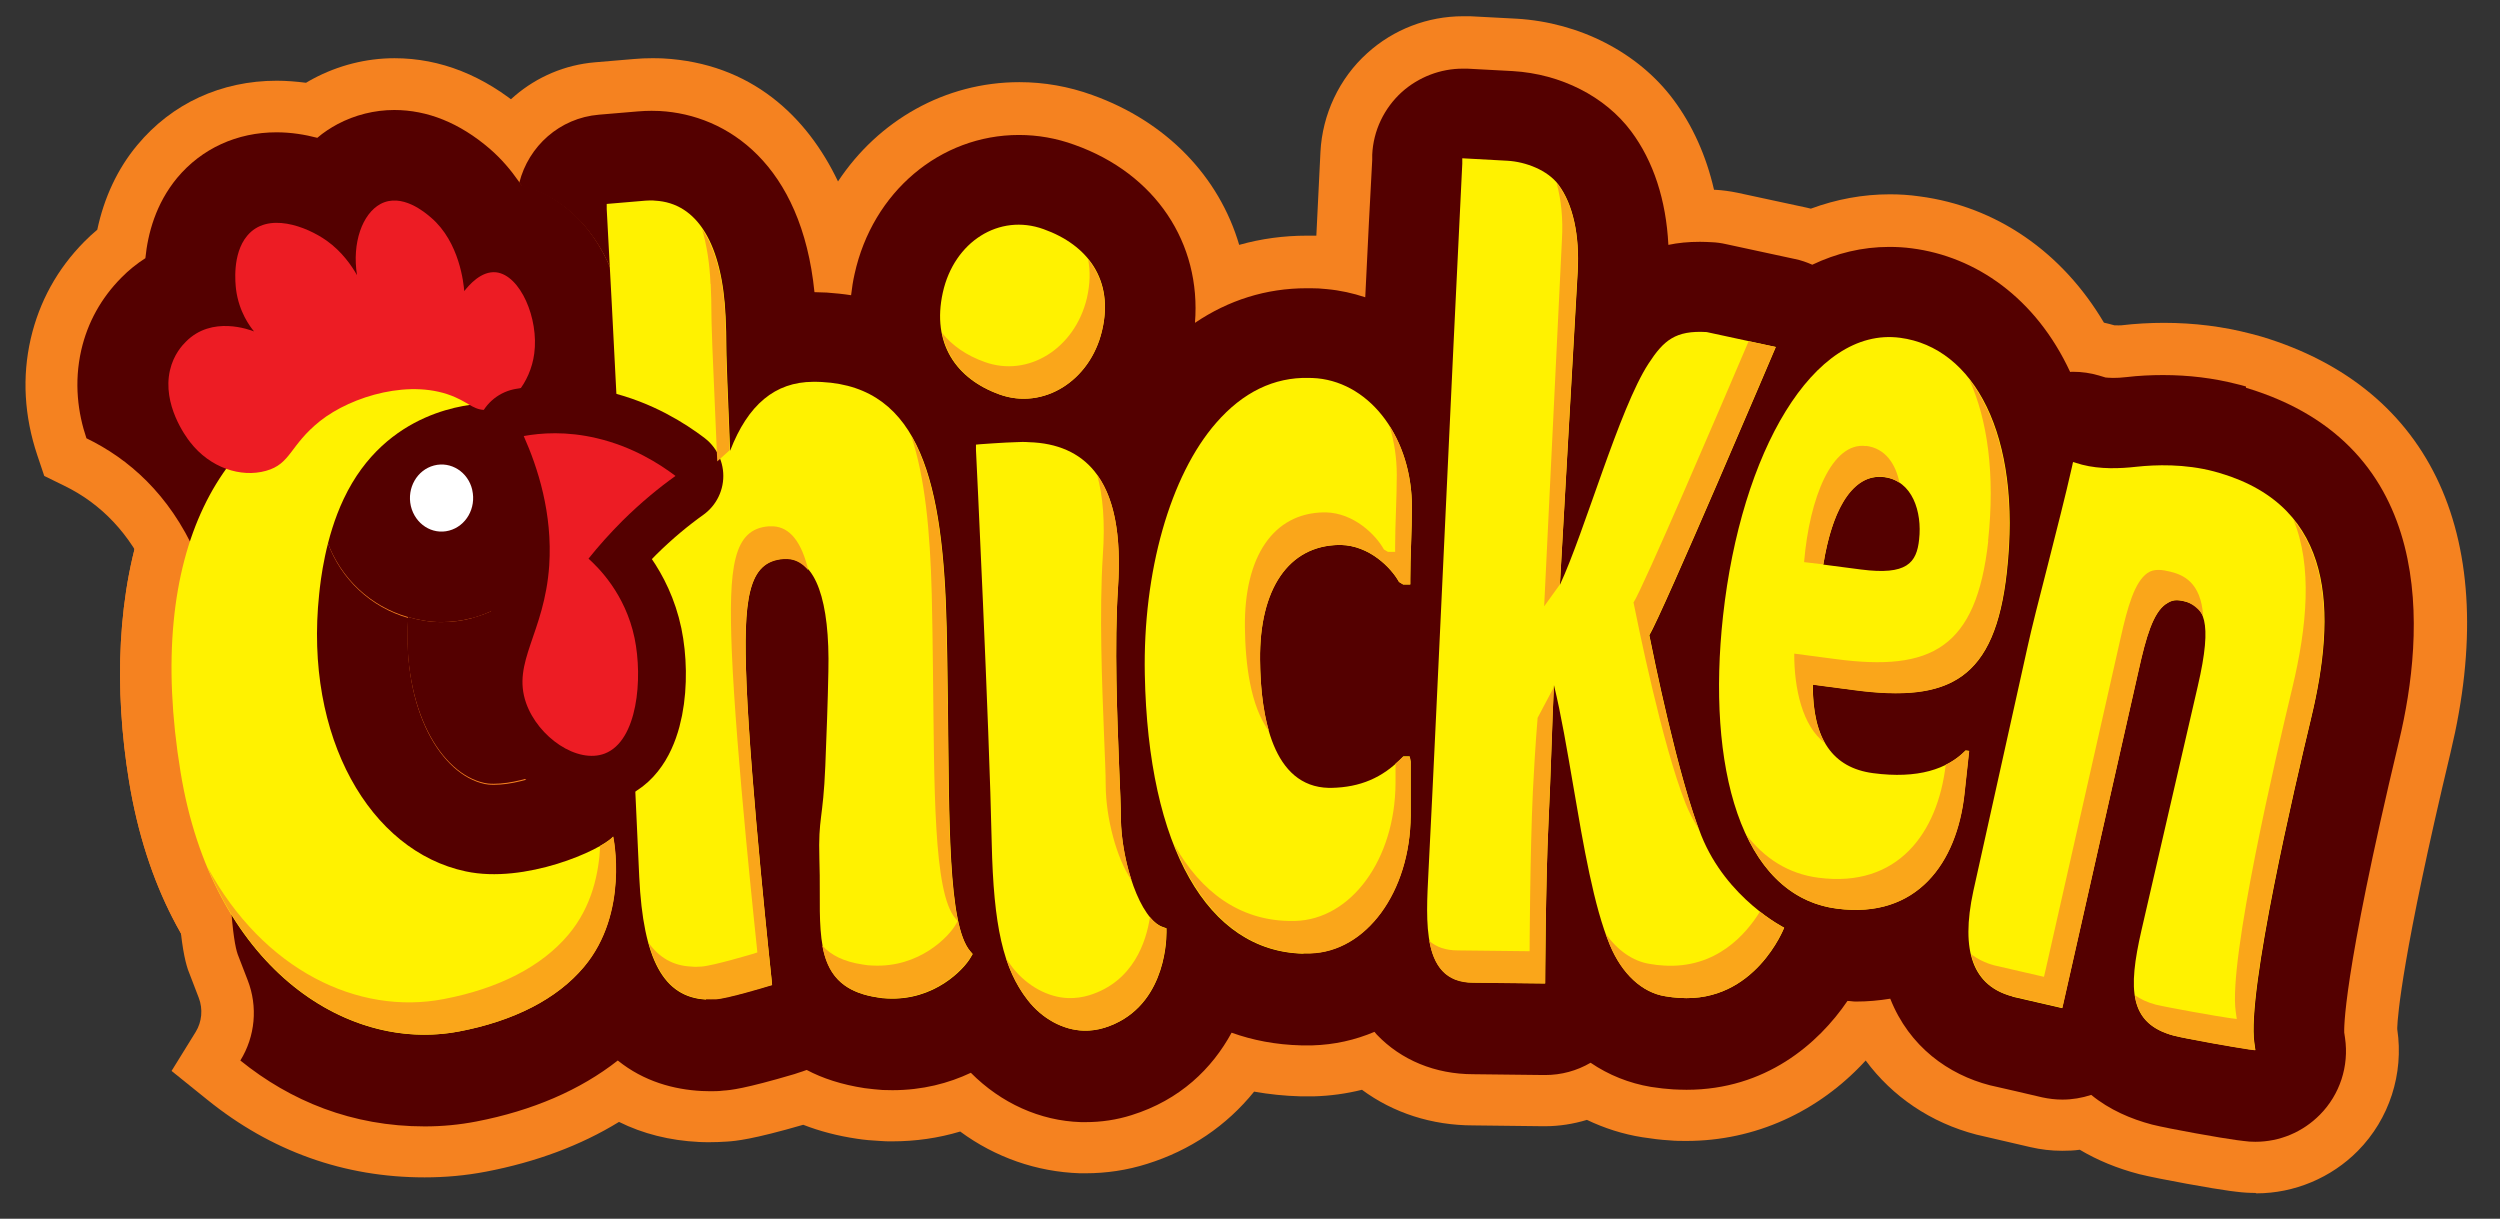 <svg width="80" height="39" viewBox="0 0 80 39" fill="none" xmlns="http://www.w3.org/2000/svg">
<rect x="0" y="0" width="80" height="39" fill="#333333" stroke="none"/>
<g clip-path="url(#clip0_769_77878)">
<path d="M15.8 26.751C15.564 26.751 15.348 26.732 15.158 26.692C12.747 26.175 11.162 23.208 11.392 19.639L11.523 17.569L13.52 18.139C13.749 18.204 13.946 18.237 14.129 18.237C14.313 18.237 14.503 18.211 14.68 18.165C15.118 18.047 15.511 17.791 15.819 17.425L18.57 14.097L18.773 18.407C18.865 20.333 18.95 22.16 19.029 23.811L19.12 25.834L18.02 26.273C17.581 26.45 16.703 26.745 15.8 26.745" fill="#F58220"/>
<path d="M7.986 19.71C7.219 19.71 6.453 19.573 5.713 19.311L5.045 19.069L4.757 18.42C4.161 17.091 3.25 16.121 2.045 15.538L1.416 15.23L1.194 14.569C0.775 13.318 0.703 12.06 0.984 10.836C1.259 9.65 1.836 8.602 2.7 7.731C2.831 7.6 2.969 7.469 3.113 7.351C3.329 6.329 3.761 5.399 4.39 4.646C5.497 3.31 7.082 2.583 8.857 2.583C9.165 2.583 9.479 2.609 9.793 2.649C9.872 2.603 9.944 2.557 10.023 2.518C10.822 2.092 11.719 1.863 12.623 1.863C14.09 1.863 15.479 2.413 16.756 3.5C17.11 3.801 17.424 4.135 17.719 4.515C18.662 4.882 19.5 5.511 20.162 6.362C21.347 7.882 21.891 9.965 21.622 11.936C21.373 13.796 20.404 15.473 18.956 16.54L16.821 18.125L16.304 15.407C16.068 14.379 15.171 13.652 14.129 13.652C13.94 13.652 13.756 13.678 13.573 13.724C12.394 14.032 11.667 15.27 11.948 16.482C11.968 16.567 12.007 16.652 12.034 16.737L12.492 17.975L11.398 18.721C10.887 19.055 10.331 19.311 9.735 19.475C9.171 19.632 8.582 19.71 7.986 19.71Z" fill="#F58220"/>
<path d="M14.129 21.577C13.632 21.577 13.134 21.505 12.603 21.348C10.9 20.857 9.525 19.566 8.909 17.89C8.837 17.7 8.759 17.484 8.7 17.222C8.012 14.261 9.826 11.235 12.741 10.475C13.199 10.357 13.664 10.299 14.136 10.299C16.743 10.299 18.976 12.087 19.566 14.648C19.579 14.713 19.592 14.785 19.605 14.857C19.926 16.54 19.48 18.243 18.4 19.553C17.647 20.464 16.651 21.099 15.531 21.394C15.072 21.512 14.607 21.571 14.136 21.571" fill="#F58220"/>
<path d="M72.173 38.174C71.97 38.174 71.767 38.161 71.564 38.135L71.354 38.109C70.889 38.05 69.108 37.735 68.453 37.572C67.745 37.388 67.116 37.126 66.553 36.792C66.37 36.818 66.18 36.825 65.99 36.825C65.643 36.825 65.302 36.785 64.968 36.707C64.968 36.707 63.272 36.314 63.245 36.307C61.785 35.928 60.554 35.089 59.702 33.936C58.196 35.58 56.159 36.51 53.965 36.51C53.788 36.51 53.604 36.51 53.421 36.491C53.159 36.478 52.858 36.438 52.556 36.392C51.934 36.294 51.345 36.104 50.781 35.836C50.349 35.967 49.897 36.039 49.439 36.039H49.367C49.196 36.039 47.369 36.013 47.146 36.013C45.817 36.013 44.585 35.613 43.583 34.873C43.079 34.998 42.562 35.069 42.044 35.083H41.815H41.618C41.108 35.069 40.61 35.017 40.132 34.932C39.247 36.026 38.088 36.812 36.706 37.244C36.064 37.447 35.403 37.545 34.735 37.545H34.558C33.169 37.499 31.846 37.034 30.726 36.209C30.026 36.419 29.299 36.523 28.552 36.523C28.421 36.523 28.29 36.523 28.152 36.51C27.91 36.497 27.661 36.478 27.412 36.438C26.797 36.347 26.227 36.196 25.703 35.993C24.072 36.465 23.554 36.51 23.273 36.53C23.076 36.543 22.893 36.55 22.716 36.55C22.598 36.55 22.474 36.55 22.362 36.543C21.432 36.497 20.574 36.281 19.808 35.901C18.583 36.654 17.155 37.185 15.551 37.493C14.902 37.617 14.247 37.676 13.586 37.676C11.012 37.676 8.673 36.838 6.637 35.194L5.49 34.27L6.263 33.02C6.46 32.699 6.499 32.292 6.361 31.932L6.014 31.028C5.818 30.439 5.562 29.031 5.634 23.653C5.667 21.544 5.366 19.782 4.757 18.414L3.152 14.838L6.846 16.161C7.226 16.298 7.619 16.37 7.999 16.37C8.287 16.37 8.575 16.331 8.85 16.259C9.119 16.187 9.355 16.075 9.571 15.931L11.339 14.765L12.066 16.75C12.315 17.438 12.852 17.942 13.54 18.139L14.83 18.512L14.745 19.855C14.621 21.793 15.256 22.959 15.682 23.319C15.616 21.846 15.426 17.929 15.426 17.929L15.839 17.431C16.284 16.888 16.468 16.187 16.343 15.506L16.147 14.477L16.992 13.855C17.712 13.318 18.203 12.46 18.334 11.491C18.478 10.423 18.171 9.218 17.548 8.419C17.201 7.973 16.769 7.679 16.297 7.554L15.669 7.397L15.341 6.899C15.308 6.853 15.276 6.814 15.249 6.775L14.817 6.153L15.007 5.419C15.492 3.533 17.11 2.157 19.035 1.994L20.279 1.889C20.489 1.869 20.672 1.863 20.856 1.863C20.974 1.863 21.092 1.863 21.21 1.869C24.039 2.02 25.827 3.729 26.816 5.806C28.106 3.854 30.242 2.629 32.619 2.629C33.412 2.629 34.198 2.766 34.957 3.042C37.335 3.893 39.012 5.655 39.654 7.836C40.354 7.639 41.075 7.541 41.822 7.541C41.822 7.541 42.077 7.541 42.123 7.541C42.169 6.605 42.254 4.869 42.254 4.869C42.313 3.664 42.856 2.504 43.754 1.699C44.592 0.939 45.686 0.52 46.819 0.52C46.898 0.52 46.969 0.52 47.048 0.52C47.061 0.52 48.083 0.572 48.528 0.598C50.552 0.716 52.432 1.686 53.552 3.192C54.161 4.011 54.6 4.987 54.849 6.074C54.868 6.074 54.882 6.074 54.901 6.074C55.13 6.087 55.366 6.12 55.589 6.166L57.809 6.644C57.855 6.657 57.901 6.664 57.947 6.677C58.766 6.375 59.61 6.218 60.475 6.218C60.789 6.218 61.11 6.238 61.425 6.284C63.881 6.605 65.99 8.065 67.326 10.325C67.437 10.351 67.549 10.377 67.66 10.41H67.693C67.758 10.416 67.817 10.41 67.883 10.41C68.328 10.357 68.793 10.331 69.245 10.331C70.214 10.331 71.144 10.449 72.022 10.678C72.133 10.705 72.245 10.737 72.363 10.77C77.851 12.421 80.052 17.261 78.421 24.066C76.875 30.531 76.725 32.515 76.712 32.882V32.934C76.928 34.362 76.456 35.81 75.454 36.825C74.603 37.689 73.417 38.187 72.206 38.187" fill="#F58220"/>
<path d="M53.971 33.615C53.86 33.615 53.742 33.615 53.624 33.602C53.441 33.589 53.238 33.57 53.028 33.537C52.314 33.419 51.659 33.085 51.115 32.574V33.163L49.426 33.144C49.426 33.144 47.395 33.118 47.153 33.118C46.033 33.118 45.339 32.633 44.952 32.227C43.871 31.094 43.963 29.358 44.035 27.963V27.799C44.193 24.773 44.369 21.092 44.54 17.405V17.261C44.716 13.56 44.972 8.19 45.123 5.157L45.214 3.317C45.214 3.317 47.906 3.461 48.338 3.48C49.249 3.533 50.487 3.939 51.214 4.915C51.928 5.864 52.249 7.207 52.157 8.799L52.098 9.801C52.622 9.31 53.336 8.949 54.397 8.949C54.495 8.949 54.6 8.949 54.711 8.956H54.842L59.158 9.892L58.366 11.753C57.207 14.484 55.34 18.839 54.534 20.549C54.882 22.226 55.484 24.826 56.002 26.116C56.552 27.498 57.849 28.186 57.862 28.192L59.178 28.887L58.654 30.282C58.176 31.52 56.657 33.609 53.978 33.609" fill="#F58220"/>
<path d="M41.671 32.188C40.151 32.155 35.154 31.297 34.971 21.616C34.898 17.883 35.907 14.444 37.662 12.427C38.809 11.111 40.243 10.416 41.802 10.416H41.92C42.051 10.416 42.188 10.43 42.326 10.443C44.919 10.691 46.871 13.187 46.858 16.246C46.858 16.593 46.845 16.986 46.832 17.379V17.503C46.819 17.863 46.806 18.217 46.806 18.538L46.793 20.378H44.441L43.518 19.828L43.302 19.422C43.236 19.311 43.007 19.114 42.876 19.114H42.843C42.057 19.128 41.985 20.509 41.992 21.105C42.005 22.861 42.398 23.477 42.503 23.542C42.503 23.542 42.522 23.542 42.562 23.542H42.614C43.059 23.535 43.361 23.411 43.675 23.084L44.225 22.52L46.478 22.573L46.825 24.203V26.103C46.799 29.496 44.716 32.102 41.979 32.181H41.815H41.677L41.671 32.188Z" fill="#F58220"/>
<path d="M34.623 34.65C33.477 34.617 32.331 34.008 31.571 33.032C30.392 31.52 30.124 29.607 30.065 27.013C29.993 23.581 29.639 16.01 29.567 14.523L29.488 12.945C28.565 11.929 28.198 10.534 28.539 9.002C28.991 6.952 30.661 5.517 32.599 5.517C33.058 5.517 33.517 5.596 33.955 5.76C36.287 6.591 37.44 8.635 36.889 10.967C36.667 11.897 36.195 12.702 35.553 13.305C35.874 13.541 36.123 13.796 36.32 14.032C37.217 15.145 37.584 16.743 37.44 18.918C37.328 20.66 37.42 22.907 37.486 24.544C37.512 25.219 37.538 25.789 37.538 26.175C37.544 26.968 37.82 27.826 38.01 28.173L38.998 28.5V29.836C38.985 31.533 38.154 33.76 35.842 34.487C35.481 34.598 35.108 34.657 34.741 34.657H34.63L34.623 34.65Z" fill="#F58220"/>
<path d="M22.506 33.655C20.201 33.537 18.95 31.683 18.78 28.146L18.629 24.872C18.4 19.946 18.092 13.207 17.738 6.781L17.634 5L20.496 4.758C20.614 4.744 20.718 4.744 20.83 4.744C20.895 4.744 20.961 4.744 21.026 4.744C21.871 4.79 24.655 5.301 24.871 10.05C24.884 10.351 24.89 10.528 24.89 10.678C25.277 10.58 25.65 10.541 25.991 10.541C26.122 10.541 26.246 10.541 26.371 10.554C31.728 10.836 31.872 17.045 31.945 20.031C31.964 20.719 31.971 21.525 31.984 22.396L31.997 23.529C32.017 25.71 32.049 28.677 32.357 29.417L33.15 30.341L32.495 31.48C32.062 32.227 30.687 33.629 28.545 33.629C28.46 33.629 28.375 33.629 28.29 33.629C28.139 33.622 27.982 33.609 27.825 33.583C27.045 33.465 26.456 33.222 25.997 32.889L25.054 33.17C23.567 33.609 23.181 33.642 23.037 33.655C22.919 33.661 22.814 33.668 22.703 33.668C22.631 33.668 22.565 33.668 22.493 33.668" fill="#F58220"/>
<path d="M13.579 34.788C9.676 34.788 5.235 31.755 4.128 24.989C3.178 19.186 4.403 12.395 10.704 10.711C11.287 10.554 11.896 10.475 12.512 10.475C13.749 10.475 15.014 10.79 16.265 11.419L15.583 14.582C14.948 14.608 13.37 14.864 12.505 16.684C12.191 17.353 11.975 18.198 11.87 19.2C11.496 22.73 12.95 25.769 15.249 26.26C15.413 26.293 15.597 26.313 15.793 26.313C16.907 26.313 18.105 25.795 18.433 25.592L20.548 23.182L21.249 26.424C21.321 26.758 21.891 29.732 19.959 32.024C18.858 33.334 17.142 34.244 15.001 34.657C14.536 34.749 14.057 34.788 13.579 34.788Z" fill="#F58220"/>
<path d="M7.986 16.809C6.754 16.809 5.549 16.193 4.75 15.172C4.423 14.752 3.394 13.239 3.801 11.477C3.951 10.823 4.272 10.246 4.757 9.755C5.078 9.434 5.444 9.185 5.857 9.015C5.837 8.34 5.936 7.305 6.617 6.48C7.167 5.825 7.96 5.458 8.857 5.458C9.473 5.458 10.042 5.629 10.488 5.819C10.737 5.498 11.038 5.236 11.385 5.052C11.765 4.849 12.184 4.744 12.616 4.744C13.376 4.744 14.136 5.065 14.876 5.694C15.348 6.094 15.682 6.572 15.924 7.043C15.97 7.043 16.016 7.043 16.061 7.056C16.756 7.135 17.385 7.508 17.876 8.137C18.57 9.028 18.911 10.364 18.753 11.537C18.524 13.246 17.247 14.641 15.786 14.779C15.695 14.785 15.61 14.792 15.531 14.792C14.843 14.792 14.378 14.523 14.103 14.359C14.044 14.327 13.979 14.281 13.887 14.242C13.717 14.163 13.488 14.124 13.232 14.124C12.485 14.124 11.673 14.458 11.267 14.779C11.005 14.988 10.874 15.165 10.71 15.381C10.403 15.787 9.944 16.396 8.949 16.678C8.641 16.763 8.313 16.809 7.979 16.809" fill="#F58220"/>
<path d="M14.129 18.682C12.878 18.682 11.811 17.818 11.523 16.573C11.189 15.126 12.06 13.652 13.468 13.285C13.684 13.226 13.907 13.2 14.136 13.2C15.387 13.2 16.454 14.065 16.743 15.309C17.077 16.757 16.206 18.23 14.797 18.597C14.581 18.656 14.359 18.682 14.129 18.682Z" fill="#F58220"/>
<path d="M59.381 30.793C59.113 30.793 58.838 30.773 58.562 30.74C54.724 30.236 52.773 25.939 53.473 19.534C54.155 13.305 56.958 9.12 60.449 9.12C60.639 9.12 60.829 9.133 61.019 9.159C63.907 9.539 66.527 12.571 65.879 18.486C65.787 19.317 65.577 21.224 64.293 22.527L64.844 22.599L64.516 25.599C64.169 28.756 62.152 30.793 59.381 30.793Z" fill="#F58220"/>
<path d="M71.74 35.233C71.275 35.174 69.632 34.88 69.166 34.762C68.341 34.545 67.765 34.179 67.372 33.733L67.254 34.264L64.025 33.524C62.944 33.242 60.639 32.188 61.51 28.166L63.252 20.333C63.377 19.763 63.619 18.813 63.874 17.805L63.901 17.693C64.169 16.652 64.47 15.466 64.667 14.602L65.106 12.689L67.103 13.279C67.201 13.305 67.391 13.325 67.614 13.325C67.784 13.325 67.968 13.311 68.184 13.285C68.531 13.246 68.878 13.226 69.225 13.226C69.946 13.226 70.64 13.311 71.275 13.475C71.361 13.495 71.446 13.521 71.531 13.547C74.262 14.366 77.177 16.737 75.585 23.385C73.646 31.493 73.777 32.987 73.797 33.131L74.157 35.561L71.747 35.24L71.74 35.233Z" fill="#F58220"/>
<path d="M53.971 33.615C53.86 33.615 53.742 33.615 53.624 33.602C53.441 33.589 53.238 33.57 53.028 33.537C52.314 33.419 51.659 33.085 51.115 32.574V33.163L49.426 33.144C49.426 33.144 47.395 33.118 47.153 33.118C46.033 33.118 45.339 32.633 44.952 32.227C43.871 31.094 43.963 29.358 44.035 27.963V27.799C44.193 24.773 44.369 21.092 44.54 17.405V17.261C44.716 13.56 44.972 8.19 45.123 5.157L45.214 3.317C45.214 3.317 47.906 3.461 48.338 3.48C49.249 3.533 50.487 3.939 51.214 4.915C51.928 5.864 52.249 7.207 52.157 8.799L52.098 9.801C52.622 9.31 53.336 8.949 54.397 8.949C54.495 8.949 54.6 8.949 54.711 8.956H54.842L59.158 9.892L58.366 11.753C57.207 14.484 55.34 18.839 54.534 20.549C54.882 22.226 55.484 24.826 56.002 26.116C56.552 27.498 57.849 28.186 57.862 28.192L59.178 28.887L58.654 30.282C58.176 31.52 56.657 33.609 53.978 33.609" fill="#F58220"/>
<path d="M41.671 32.188C40.151 32.155 35.154 31.297 34.971 21.616C34.898 17.883 35.907 14.444 37.662 12.427C38.809 11.111 40.243 10.416 41.802 10.416H41.92C42.051 10.416 42.188 10.43 42.326 10.443C44.919 10.691 46.871 13.187 46.858 16.246C46.858 16.593 46.845 16.986 46.832 17.379V17.503C46.819 17.863 46.806 18.217 46.806 18.538L46.793 20.378H44.441L43.518 19.828L43.302 19.422C43.236 19.311 43.007 19.114 42.876 19.114H42.843C42.057 19.128 41.985 20.509 41.992 21.105C42.005 22.861 42.398 23.477 42.503 23.542C42.503 23.542 42.522 23.542 42.562 23.542H42.614C43.059 23.535 43.361 23.411 43.675 23.084L44.225 22.52L46.478 22.573L46.825 24.203V26.103C46.799 29.496 44.716 32.102 41.979 32.181H41.815H41.677L41.671 32.188Z" fill="#F58220"/>
<path d="M34.623 34.65C33.477 34.617 32.331 34.008 31.571 33.032C30.392 31.52 30.124 29.607 30.065 27.013C29.993 23.581 29.639 16.01 29.567 14.523L29.488 12.945C28.565 11.929 28.198 10.534 28.539 9.002C28.991 6.952 30.661 5.517 32.599 5.517C33.058 5.517 33.517 5.596 33.955 5.76C36.287 6.591 37.44 8.635 36.889 10.967C36.667 11.897 36.195 12.702 35.553 13.305C35.874 13.541 36.123 13.796 36.32 14.032C37.217 15.145 37.584 16.743 37.44 18.918C37.328 20.66 37.42 22.907 37.486 24.544C37.512 25.219 37.538 25.789 37.538 26.175C37.544 26.968 37.82 27.826 38.01 28.173L38.998 28.5V29.836C38.985 31.533 38.154 33.76 35.842 34.487C35.481 34.598 35.108 34.657 34.741 34.657H34.63L34.623 34.65Z" fill="#F58220"/>
<path d="M22.506 33.655C20.201 33.537 18.95 31.683 18.78 28.146L18.629 24.872C18.4 19.946 18.092 13.207 17.738 6.781L17.634 5L20.496 4.758C20.614 4.744 20.718 4.744 20.83 4.744C20.895 4.744 20.961 4.744 21.026 4.744C21.871 4.79 24.655 5.301 24.871 10.05C24.884 10.351 24.89 10.528 24.89 10.678C25.277 10.58 25.65 10.541 25.991 10.541C26.122 10.541 26.246 10.541 26.371 10.554C31.728 10.836 31.872 17.045 31.945 20.031C31.964 20.719 31.971 21.525 31.984 22.396L31.997 23.529C32.017 25.71 32.049 28.677 32.357 29.417L33.15 30.341L32.495 31.48C32.062 32.227 30.687 33.629 28.545 33.629C28.46 33.629 28.375 33.629 28.29 33.629C28.139 33.622 27.982 33.609 27.825 33.583C27.045 33.465 26.456 33.222 25.997 32.889L25.054 33.17C23.567 33.609 23.181 33.642 23.037 33.655C22.919 33.661 22.814 33.668 22.703 33.668C22.631 33.668 22.565 33.668 22.493 33.668" fill="#F58220"/>
<path d="M13.579 34.788C9.676 34.788 5.235 31.755 4.128 24.989C3.178 19.186 4.403 12.395 10.704 10.711C11.287 10.554 11.896 10.475 12.512 10.475C13.749 10.475 15.014 10.79 16.265 11.419L15.583 14.582C14.948 14.608 13.37 14.864 12.505 16.684C12.191 17.353 11.975 18.198 11.87 19.2C11.496 22.73 12.95 25.769 15.249 26.26C15.413 26.293 15.597 26.313 15.793 26.313C16.907 26.313 18.105 25.795 18.433 25.592L20.548 23.182L21.249 26.424C21.321 26.758 21.891 29.732 19.959 32.024C18.858 33.334 17.142 34.244 15.001 34.657C14.536 34.749 14.057 34.788 13.579 34.788Z" fill="#F58220"/>
<path d="M7.986 16.809C6.754 16.809 5.549 16.193 4.75 15.172C4.423 14.752 3.394 13.239 3.801 11.477C3.951 10.823 4.272 10.246 4.757 9.755C5.078 9.434 5.444 9.185 5.857 9.015C5.837 8.34 5.936 7.305 6.617 6.48C7.167 5.825 7.96 5.458 8.857 5.458C9.473 5.458 10.042 5.629 10.488 5.819C10.737 5.498 11.038 5.236 11.385 5.052C11.765 4.849 12.184 4.744 12.616 4.744C13.376 4.744 14.136 5.065 14.876 5.694C15.348 6.094 15.682 6.572 15.924 7.043C15.97 7.043 16.016 7.043 16.061 7.056C16.756 7.135 17.385 7.508 17.876 8.137C18.57 9.028 18.911 10.364 18.753 11.537C18.524 13.246 17.247 14.641 15.786 14.779C15.695 14.785 15.61 14.792 15.531 14.792C14.843 14.792 14.378 14.523 14.103 14.359C14.044 14.327 13.979 14.281 13.887 14.242C13.717 14.163 13.488 14.124 13.232 14.124C12.485 14.124 11.673 14.458 11.267 14.779C11.005 14.988 10.874 15.165 10.71 15.381C10.403 15.787 9.944 16.396 8.949 16.678C8.641 16.763 8.313 16.809 7.979 16.809" fill="#F58220"/>
<path d="M14.129 18.682C12.878 18.682 11.811 17.818 11.523 16.573C11.189 15.126 12.06 13.652 13.468 13.285C13.684 13.226 13.907 13.2 14.136 13.2C15.387 13.2 16.454 14.065 16.743 15.309C17.077 16.757 16.206 18.23 14.797 18.597C14.581 18.656 14.359 18.682 14.129 18.682Z" fill="#F58220"/>
<path d="M59.381 30.793C59.113 30.793 58.838 30.773 58.562 30.74C54.724 30.236 52.773 25.939 53.473 19.534C54.155 13.305 56.958 9.12 60.449 9.12C60.639 9.12 60.829 9.133 61.019 9.159C63.907 9.539 66.527 12.571 65.879 18.486C65.787 19.317 65.577 21.224 64.293 22.527L64.844 22.599L64.516 25.599C64.169 28.756 62.152 30.793 59.381 30.793Z" fill="#F58220"/>
<path d="M71.74 35.233C71.275 35.174 69.632 34.88 69.166 34.762C68.341 34.545 67.765 34.179 67.372 33.733L67.254 34.264L64.025 33.524C62.944 33.242 60.639 32.188 61.51 28.166L63.252 20.333C63.377 19.763 63.619 18.813 63.874 17.805L63.901 17.693C64.169 16.652 64.47 15.466 64.667 14.602L65.106 12.689L67.103 13.279C67.201 13.305 67.391 13.325 67.614 13.325C67.784 13.325 67.968 13.311 68.184 13.285C68.531 13.246 68.878 13.226 69.225 13.226C69.946 13.226 70.64 13.311 71.275 13.475C71.361 13.495 71.446 13.521 71.531 13.547C74.262 14.366 77.177 16.737 75.585 23.385C73.646 31.493 73.777 32.987 73.797 33.131L74.157 35.561L71.747 35.24L71.74 35.233Z" fill="#F58220"/>
<path d="M18.937 25.854C17.398 25.854 15.813 24.642 15.256 23.038C14.81 21.761 15.177 20.7 15.466 19.848C15.662 19.272 15.852 18.721 15.904 17.968C15.976 16.92 15.754 15.794 15.23 14.621L14.372 12.676L16.461 12.303C16.887 12.224 17.319 12.191 17.758 12.191C18.334 12.191 18.917 12.257 19.487 12.394C20.594 12.656 21.648 13.161 22.618 13.894L24.432 15.27L22.578 16.593C22.061 16.966 21.557 17.385 21.098 17.85C21.079 17.87 21.059 17.89 21.039 17.909C21.413 18.479 21.76 19.206 21.943 20.084C22.317 21.878 22.094 24.852 19.959 25.677C19.638 25.802 19.291 25.867 18.937 25.867" fill="#F58220"/>
<path d="M18.937 25.854C17.398 25.854 15.813 24.642 15.256 23.038C14.81 21.761 15.177 20.7 15.466 19.848C15.662 19.272 15.852 18.721 15.904 17.968C15.976 16.92 15.754 15.794 15.23 14.621L14.372 12.676L16.461 12.303C16.887 12.224 17.319 12.191 17.758 12.191C18.334 12.191 18.917 12.257 19.487 12.394C20.594 12.656 21.648 13.161 22.618 13.894L24.432 15.27L22.578 16.593C22.061 16.966 21.557 17.385 21.098 17.85C21.079 17.87 21.059 17.89 21.039 17.909C21.413 18.479 21.76 19.206 21.943 20.084C22.317 21.878 22.094 24.852 19.959 25.677C19.638 25.802 19.291 25.867 18.937 25.867" fill="#F58220"/>
<path d="M15.099 19.782C14.778 19.868 14.45 19.907 14.123 19.907C13.749 19.907 13.396 19.841 13.055 19.743C12.865 22.71 14.116 24.76 15.505 25.055C15.557 25.068 15.655 25.081 15.8 25.081C16.356 25.081 16.985 24.891 17.398 24.727C17.312 22.861 17.214 20.745 17.103 18.486C16.599 19.095 15.911 19.566 15.099 19.776" fill="#540000"/>
<path d="M6.27 17.733C6.82 17.929 7.396 18.034 7.979 18.034C8.425 18.034 8.857 17.975 9.276 17.857C9.754 17.726 10.147 17.529 10.468 17.313C10.409 17.163 10.357 17.006 10.318 16.842C9.833 14.752 11.103 12.624 13.153 12.087C13.474 12.002 13.802 11.962 14.129 11.962C15.95 11.962 17.516 13.22 17.935 15.021C17.948 15.073 17.954 15.132 17.961 15.185C19.009 14.412 19.769 13.154 19.965 11.7C20.168 10.187 19.736 8.537 18.839 7.377C18.262 6.637 17.516 6.133 16.69 5.923C16.664 5.884 16.631 5.851 16.605 5.812C16.35 5.445 16.048 5.085 15.669 4.758C14.706 3.932 13.678 3.52 12.616 3.52C11.988 3.52 11.359 3.677 10.802 3.972C10.573 4.096 10.35 4.24 10.154 4.41C9.754 4.306 9.315 4.234 8.85 4.234C7.586 4.234 6.453 4.751 5.667 5.694C4.986 6.519 4.731 7.469 4.652 8.262C4.377 8.438 4.115 8.648 3.879 8.89C3.237 9.539 2.805 10.318 2.602 11.196C2.36 12.257 2.497 13.226 2.766 14.025C4.108 14.674 5.412 15.807 6.27 17.726" fill="#540000"/>
<path d="M14.129 11.969C13.802 11.969 13.474 12.008 13.153 12.093C11.11 12.63 9.839 14.759 10.318 16.848C10.357 17.012 10.416 17.163 10.468 17.32C10.907 18.518 11.863 19.403 13.049 19.743C13.389 19.841 13.743 19.907 14.116 19.907C14.444 19.907 14.771 19.868 15.092 19.782C15.904 19.573 16.592 19.101 17.096 18.492C17.837 17.602 18.184 16.396 17.954 15.191C17.941 15.139 17.935 15.08 17.928 15.027C17.509 13.226 15.95 11.969 14.123 11.969" fill="#540000"/>
<path d="M71.871 12.368C71.773 12.342 71.675 12.309 71.577 12.29C70.837 12.1 70.044 12.002 69.219 12.002C68.826 12.002 68.433 12.021 68.046 12.067C67.883 12.087 67.739 12.093 67.614 12.093C67.483 12.093 67.411 12.08 67.378 12.08L67.162 12.015C66.894 11.936 66.619 11.897 66.337 11.897C66.304 11.897 66.272 11.897 66.245 11.903C65.138 9.519 63.213 8.209 61.182 7.947C60.94 7.914 60.698 7.901 60.455 7.901C59.584 7.901 58.766 8.104 57.993 8.471C57.816 8.393 57.633 8.327 57.436 8.288L55.222 7.81C55.078 7.777 54.927 7.757 54.783 7.751C54.646 7.744 54.521 7.738 54.397 7.738C54.03 7.738 53.696 7.77 53.388 7.836C53.316 6.401 52.91 5.157 52.196 4.201C51.364 3.087 49.95 2.367 48.41 2.275C47.972 2.249 46.956 2.197 46.956 2.197C46.904 2.197 46.858 2.197 46.806 2.197C46.092 2.197 45.398 2.465 44.861 2.943C44.291 3.461 43.944 4.181 43.911 4.954V5.118C43.845 6.303 43.767 7.849 43.688 9.513C43.295 9.382 42.883 9.29 42.45 9.251C42.28 9.231 42.11 9.224 41.953 9.224H41.808C40.518 9.224 39.313 9.604 38.239 10.331C38.442 7.783 36.981 5.557 34.381 4.633C33.805 4.423 33.209 4.319 32.606 4.319C30.084 4.319 27.923 6.146 27.347 8.766C27.294 8.995 27.262 9.218 27.235 9.447C26.986 9.408 26.731 9.382 26.456 9.362C26.325 9.362 26.194 9.349 26.063 9.349C25.65 5.262 23.279 3.67 21.111 3.552C21.026 3.552 20.934 3.546 20.849 3.546C20.712 3.546 20.568 3.552 20.411 3.565L19.166 3.67C17.909 3.775 16.913 4.679 16.618 5.845C16.645 5.884 16.677 5.917 16.703 5.956C17.529 6.166 18.282 6.677 18.852 7.41C19.749 8.563 20.181 10.22 19.978 11.733C19.782 13.187 19.022 14.444 17.974 15.217C18.203 16.422 17.856 17.628 17.116 18.518C17.221 20.778 17.319 22.894 17.404 24.76C16.992 24.924 16.363 25.114 15.806 25.114C15.662 25.114 15.57 25.101 15.511 25.088C14.123 24.793 12.872 22.736 13.062 19.776C11.876 19.435 10.914 18.551 10.481 17.353C10.16 17.569 9.767 17.759 9.289 17.896C8.87 18.014 8.431 18.073 7.992 18.073C7.409 18.073 6.833 17.968 6.283 17.772C6.944 19.245 7.344 21.178 7.311 23.719C7.246 28.69 7.462 30.125 7.606 30.537L7.927 31.369C8.254 32.214 8.169 33.163 7.691 33.936C9.296 35.233 11.267 36.045 13.592 36.045C14.149 36.045 14.699 35.993 15.243 35.888C17.038 35.541 18.57 34.88 19.769 33.936C20.607 34.611 21.57 34.866 22.454 34.912C22.546 34.912 22.631 34.919 22.723 34.919C22.86 34.919 22.998 34.919 23.148 34.899C23.364 34.886 23.81 34.847 25.428 34.369L25.546 34.329C25.637 34.303 25.722 34.27 25.814 34.238C26.318 34.506 26.934 34.709 27.668 34.821C27.864 34.847 28.061 34.866 28.244 34.88C28.349 34.88 28.454 34.886 28.558 34.886C29.521 34.886 30.36 34.663 31.067 34.329C32.03 35.299 33.281 35.868 34.591 35.908H34.741C35.239 35.908 35.73 35.836 36.208 35.685C37.761 35.2 38.789 34.192 39.411 33.046C40.086 33.288 40.826 33.432 41.638 33.452H41.802H41.998C42.699 33.432 43.367 33.281 43.983 33.019C44.009 33.046 44.029 33.078 44.055 33.105C44.834 33.923 45.928 34.375 47.146 34.375C47.382 34.375 49.4 34.401 49.406 34.401H49.445C49.963 34.401 50.461 34.264 50.899 34.008C51.476 34.401 52.131 34.663 52.831 34.781C53.087 34.821 53.329 34.847 53.539 34.86C53.683 34.866 53.827 34.873 53.971 34.873C56.493 34.873 58.183 33.406 59.119 32.03C59.204 32.03 59.296 32.05 59.381 32.05C59.761 32.05 60.128 32.017 60.488 31.958C61.097 33.498 62.355 34.388 63.678 34.729C63.704 34.729 65.348 35.115 65.348 35.115C65.564 35.161 65.78 35.187 65.996 35.187C66.311 35.187 66.619 35.135 66.92 35.037C67.503 35.515 68.197 35.81 68.865 35.986C69.415 36.124 71.118 36.425 71.577 36.484L71.786 36.51C71.917 36.53 72.042 36.537 72.173 36.537C72.946 36.537 73.686 36.229 74.236 35.672C74.878 35.024 75.172 34.113 75.041 33.216L75.015 33.039C75.015 32.974 74.93 31.402 76.771 23.706C77.589 20.28 78.048 14.261 71.871 12.408" fill="#540000"/>
<path d="M53.735 31.932C53.591 31.926 53.441 31.906 53.29 31.88C52.543 31.762 51.901 31.159 51.515 30.236C51.004 29.018 50.67 27.059 50.349 25.173C50.146 23.994 49.956 22.861 49.727 21.924C49.661 23.136 49.629 24.806 49.55 26.352C49.458 28.284 49.445 31.467 49.445 31.467C49.445 31.467 47.349 31.441 47.146 31.441C45.476 31.441 45.633 29.496 45.712 27.878C45.869 24.813 46.039 21.073 46.216 17.333C46.387 13.632 46.642 8.268 46.793 5.236V5.065C46.793 5.065 47.808 5.118 48.24 5.144C48.823 5.177 49.524 5.445 49.871 5.91C50.336 6.532 50.552 7.521 50.487 8.694L49.917 18.715C50.716 16.999 51.816 13.069 52.753 11.635C53.238 10.888 53.617 10.567 54.613 10.626L56.827 11.104C56.827 11.104 53.179 19.684 52.779 20.326C52.91 20.975 53.696 24.872 54.443 26.738C55.255 28.762 57.095 29.686 57.095 29.686C57.095 29.686 56.165 32.096 53.742 31.932" fill="#FFF200"/>
<path d="M41.71 30.517C38.638 30.452 36.739 27.112 36.634 21.584C36.569 18.302 37.446 15.211 38.92 13.528C39.771 12.552 40.767 12.067 41.88 12.093C41.972 12.093 42.064 12.1 42.156 12.106C43.891 12.277 45.188 14.052 45.181 16.239C45.181 16.593 45.168 16.992 45.155 17.392C45.142 17.791 45.129 18.184 45.129 18.532V18.702H44.9L44.769 18.623C44.513 18.158 43.813 17.457 42.909 17.438H42.843C41.239 17.464 40.295 18.839 40.322 21.112C40.335 22.959 40.734 25.173 42.522 25.212H42.607C43.524 25.193 44.238 24.891 44.861 24.249L44.906 24.203H45.109L45.142 24.374V26.096C45.123 28.546 43.708 30.459 41.92 30.504C41.848 30.504 41.782 30.504 41.71 30.504" fill="#FFF200"/>
<path d="M34.676 32.98C34.014 32.961 33.346 32.594 32.888 32.004C32.102 31.002 31.794 29.633 31.735 26.974C31.656 23.208 31.237 14.484 31.231 14.399V14.228L31.368 14.215C31.368 14.215 32.174 14.156 32.495 14.15C32.639 14.143 32.783 14.137 32.927 14.15C33.837 14.176 34.545 14.49 35.023 15.08C35.645 15.846 35.888 17.071 35.776 18.807C35.658 20.64 35.75 22.933 35.815 24.61C35.842 25.265 35.868 25.815 35.868 26.188C35.881 27.57 36.483 29.43 37.217 29.666L37.328 29.705V29.836C37.328 30.242 37.224 32.299 35.344 32.888C35.128 32.954 34.898 32.987 34.676 32.98ZM35.265 10.58C35.652 8.956 34.807 7.836 33.392 7.332C31.977 6.821 30.53 7.731 30.17 9.362C29.809 10.993 30.595 12.126 31.99 12.624C33.379 13.121 34.885 12.198 35.265 10.58Z" fill="#FFF200"/>
<path d="M22.592 31.985C21.236 31.913 20.581 30.707 20.456 28.068C20.234 23.267 19.854 14.72 19.415 6.69V6.526L20.653 6.421C20.758 6.415 20.863 6.408 20.961 6.421C22.317 6.493 23.116 7.81 23.22 10.135C23.26 11.012 23.22 10.737 23.273 12.139C23.305 12.958 23.338 13.763 23.364 14.425C23.934 12.945 24.805 12.224 26.017 12.218C26.115 12.218 26.207 12.218 26.299 12.224C29.462 12.388 30.183 15.479 30.294 20.071C30.314 20.785 30.32 21.623 30.333 22.527C30.379 26.26 30.333 29.601 31.047 30.439L31.126 30.531L31.06 30.642C30.851 31.009 29.908 32.03 28.395 31.952C28.296 31.952 28.192 31.939 28.087 31.919C26.227 31.644 26.227 30.269 26.233 28.526C26.233 28.192 26.233 27.845 26.22 27.478C26.181 26.136 26.338 26.254 26.41 24.511C26.449 23.522 26.489 22.501 26.508 21.492C26.561 19.206 26.096 17.922 25.205 17.877C25.166 17.877 25.126 17.877 25.081 17.877C23.928 17.955 23.784 19.173 23.888 21.865C24.026 25.186 24.688 31.297 24.694 31.375L24.707 31.513L24.589 31.546C24.537 31.559 23.292 31.932 22.919 31.965C22.801 31.971 22.696 31.971 22.592 31.965" fill="#FFF200"/>
<path d="M10.213 19.016C9.728 23.594 11.844 27.236 14.902 27.884C16.795 28.291 19.232 27.21 19.618 26.771C19.618 26.771 20.142 29.207 18.681 30.943C17.823 31.965 16.441 32.672 14.686 33.006C11.025 33.707 6.787 30.878 5.779 24.714C4.6 17.543 7.134 13.39 11.136 12.322C12.983 11.831 14.627 12.466 15.518 12.912C15.066 12.931 12.354 13.095 10.999 15.964C10.409 17.209 10.258 18.571 10.213 19.016Z" fill="#FFF200"/>
<path d="M15.629 13.115C16.31 13.05 16.972 12.257 17.096 11.314C17.247 10.194 16.651 8.805 15.878 8.714C15.393 8.661 15.001 9.133 14.856 9.316C14.837 9.087 14.712 7.751 13.795 6.965C13.599 6.795 12.859 6.166 12.178 6.526C11.595 6.84 11.261 7.77 11.424 8.805C11.254 8.504 10.94 8.046 10.448 7.698C9.807 7.246 8.556 6.762 7.907 7.548C7.422 8.131 7.534 9.087 7.553 9.257C7.645 9.984 8.005 10.456 8.13 10.606C7.992 10.554 6.781 10.089 5.949 10.934C5.837 11.045 5.556 11.34 5.438 11.851C5.189 12.945 5.942 13.966 6.08 14.143C6.722 14.975 7.711 15.29 8.51 15.067C9.315 14.844 9.263 14.255 10.239 13.475C11.254 12.67 13.186 12.093 14.575 12.715C15.053 12.925 15.197 13.154 15.636 13.115" fill="#ED1C24"/>
<path d="M15.112 15.682C15.243 16.259 14.915 16.835 14.372 16.979C13.828 17.123 13.284 16.77 13.147 16.193C13.016 15.617 13.343 15.04 13.887 14.896C14.431 14.752 14.981 15.106 15.112 15.676" fill="white"/>
<path d="M59.349 22.081L58.012 21.905C57.999 23.653 58.648 24.57 59.938 24.741C61.372 24.931 62.322 24.61 62.898 24.014L63.01 24.027L62.859 25.409C62.617 27.609 61.346 29.41 58.779 29.076C55.674 28.67 54.613 24.485 55.137 19.71C55.713 14.464 58.025 10.443 60.803 10.809C63.154 11.117 64.706 13.901 64.221 18.296C63.842 21.747 62.388 22.481 59.349 22.081ZM60.311 15.27C59.218 15.126 58.615 16.416 58.346 18.067L59.551 18.224C61.019 18.414 61.333 18.014 61.412 17.261C61.51 16.383 61.202 15.388 60.305 15.27" fill="#FFF200"/>
<path d="M64.405 31.886C63.141 31.559 62.728 30.452 63.147 28.513L64.883 20.693C65.007 20.123 65.256 19.141 65.525 18.099C65.806 16.986 66.101 15.84 66.298 14.962L66.337 14.785L66.625 14.87C67.208 15.021 67.843 14.995 68.367 14.936C68.977 14.87 69.913 14.838 70.85 15.086C70.915 15.106 70.987 15.126 71.059 15.145C74.727 16.246 74.773 19.599 73.954 22.992C73.443 25.12 71.898 31.723 72.14 33.373L72.173 33.602L71.963 33.576C71.537 33.517 69.959 33.236 69.579 33.144C68.125 32.764 68.092 31.67 68.525 29.777C68.891 28.186 69.959 23.562 70.326 21.97C70.83 19.809 70.503 19.396 69.913 19.245C69.651 19.18 69.513 19.186 69.304 19.331C68.891 19.619 68.669 20.398 68.439 21.427C67.87 23.968 66.599 29.548 66.029 32.089L65.99 32.26L64.398 31.893L64.405 31.886Z" fill="#FFF200"/>
<path d="M16.762 13.953C17.299 13.855 18.125 13.79 19.107 14.025C20.247 14.294 21.105 14.844 21.616 15.23C21.092 15.604 20.515 16.075 19.919 16.665C19.507 17.078 19.146 17.483 18.832 17.877C19.14 18.152 20.011 19.003 20.306 20.418C20.574 21.715 20.404 23.706 19.356 24.112C18.478 24.452 17.221 23.594 16.834 22.494C16.376 21.178 17.424 20.267 17.575 18.099C17.686 16.429 17.208 14.962 16.762 13.96V13.953Z" stroke="#540000" stroke-width="3.06" stroke-linecap="round" stroke-linejoin="round"/>
<path d="M16.762 13.953C17.299 13.855 18.125 13.79 19.107 14.025C20.247 14.294 21.105 14.844 21.616 15.23C21.092 15.604 20.515 16.075 19.919 16.665C19.507 17.078 19.146 17.483 18.832 17.877C19.14 18.152 20.011 19.003 20.306 20.418C20.574 21.715 20.404 23.706 19.356 24.112C18.478 24.452 17.221 23.594 16.834 22.494C16.376 21.178 17.424 20.267 17.575 18.099C17.686 16.429 17.208 14.962 16.762 13.96" fill="#ED1C24"/>
<path d="M45.181 16.239C45.181 15.244 44.919 14.34 44.461 13.626C44.612 14.111 44.697 14.641 44.697 15.198C44.697 15.551 44.684 15.951 44.671 16.351C44.657 16.743 44.644 17.143 44.644 17.49V17.66H44.415L44.284 17.582C44.029 17.117 43.328 16.416 42.424 16.396H42.358C40.754 16.422 39.811 17.798 39.837 20.071C39.85 21.256 40.014 22.592 40.61 23.404C40.4 22.697 40.328 21.872 40.322 21.112C40.302 18.839 41.239 17.464 42.843 17.438H42.909C43.813 17.457 44.513 18.158 44.769 18.623L44.9 18.702H45.129V18.532C45.129 18.184 45.142 17.785 45.155 17.392C45.168 16.992 45.181 16.586 45.181 16.239Z" fill="#FAA61A"/>
<path d="M34.781 9.539C34.394 11.163 32.894 12.087 31.506 11.582C30.936 11.379 30.477 11.065 30.143 10.652C30.333 11.589 31.001 12.27 31.99 12.624C33.379 13.121 34.885 12.198 35.265 10.58C35.488 9.644 35.291 8.884 34.82 8.301C34.892 8.674 34.885 9.08 34.781 9.539Z" fill="#FAA61A"/>
<path d="M22.742 9.087C22.782 9.965 22.742 9.689 22.795 11.091C22.827 11.91 22.952 14.765 22.952 14.765L23.351 14.405C23.351 14.405 23.266 12.277 23.26 12.139C23.207 10.737 23.247 11.012 23.207 10.135C23.155 8.903 22.893 7.96 22.467 7.332C22.611 7.829 22.709 8.412 22.736 9.087" fill="#FAA61A"/>
<path d="M49.982 7.666L49.413 19.403L49.917 18.702L50.48 8.7C50.552 7.528 50.33 6.539 49.864 5.917C49.851 5.897 49.825 5.884 49.812 5.864C49.956 6.382 50.022 6.991 49.982 7.666Z" fill="#FAA61A"/>
<path d="M19.205 27.072C19.166 27.917 18.95 29.005 18.19 29.908C17.332 30.93 15.95 31.637 14.195 31.971C11.47 32.495 8.431 31.055 6.637 27.747C8.32 31.788 11.699 33.576 14.693 33.006C16.448 32.672 17.83 31.965 18.688 30.943C20.148 29.207 19.625 26.771 19.625 26.771C19.552 26.85 19.408 26.954 19.212 27.066" fill="#FAA61A"/>
<path d="M52.275 19.291C52.406 19.94 53.192 23.837 53.938 25.71C54.056 26.011 54.2 26.28 54.358 26.529C53.637 24.59 52.897 20.955 52.773 20.326C53.172 19.684 56.82 11.104 56.82 11.104L55.956 10.921C55.026 13.102 52.596 18.774 52.268 19.291" fill="#FAA61A"/>
<path d="M35.108 15.198C35.298 15.879 35.364 16.73 35.291 17.765C35.173 19.599 35.265 21.892 35.331 23.568C35.357 24.223 35.383 24.773 35.383 25.147C35.39 26.175 35.73 27.472 36.208 28.166C36.005 27.537 35.874 26.817 35.868 26.188C35.868 25.808 35.842 25.258 35.815 24.61C35.75 22.933 35.652 20.634 35.776 18.807C35.887 17.15 35.665 15.971 35.108 15.198Z" fill="#FAA61A"/>
<path d="M24.733 16.842C24.694 16.842 24.655 16.842 24.609 16.842C23.456 16.92 23.312 18.139 23.417 20.831C23.554 24.151 24.216 30.262 24.222 30.341L24.235 30.478L24.118 30.517C24.065 30.531 22.821 30.904 22.448 30.93C22.336 30.937 22.225 30.943 22.12 30.93C21.537 30.904 21.092 30.642 20.751 30.164C21.079 31.343 21.675 31.932 22.592 31.978C22.696 31.978 22.808 31.978 22.919 31.978C23.292 31.952 24.537 31.578 24.589 31.559L24.707 31.526L24.694 31.389C24.688 31.31 24.019 25.199 23.888 21.878C23.777 19.186 23.921 17.968 25.08 17.89C25.12 17.89 25.166 17.89 25.205 17.89C25.467 17.903 25.683 18.034 25.866 18.25C25.657 17.359 25.284 16.868 24.74 16.842" fill="#FAA61A"/>
<path d="M53.238 30.897C53.093 30.891 52.943 30.871 52.792 30.845C52.248 30.76 51.751 30.406 51.377 29.869C51.423 29.994 51.469 30.125 51.515 30.236C51.895 31.159 52.543 31.762 53.29 31.88C53.447 31.906 53.591 31.919 53.735 31.932C56.159 32.096 57.089 29.686 57.089 29.686C57.089 29.686 56.761 29.522 56.316 29.175C55.884 29.876 54.927 31.009 53.231 30.897" fill="#FAA61A"/>
<path d="M49.203 22.985C49.203 22.985 49.131 23.771 49.052 25.324C48.961 27.256 48.947 30.439 48.947 30.439C48.947 30.439 46.852 30.413 46.649 30.413C46.249 30.413 45.961 30.301 45.738 30.111C45.876 30.884 46.242 31.454 47.146 31.448C47.349 31.448 49.445 31.474 49.445 31.474C49.445 31.474 49.458 28.291 49.55 26.358C49.602 25.271 49.72 21.996 49.72 21.996L49.196 22.985H49.203Z" fill="#FAA61A"/>
<path d="M37.217 29.673C37.073 29.627 36.929 29.509 36.798 29.352C36.68 30.125 36.274 31.408 34.859 31.847C34.643 31.913 34.414 31.945 34.191 31.939C33.536 31.919 32.868 31.552 32.403 30.963C32.324 30.865 32.252 30.753 32.187 30.648C32.364 31.186 32.593 31.624 32.888 32.004C33.346 32.594 34.014 32.961 34.676 32.98C34.898 32.987 35.121 32.954 35.337 32.889C37.217 32.299 37.322 30.242 37.322 29.836V29.712L37.211 29.673H37.217Z" fill="#FAA61A"/>
<path d="M30.32 22.527C30.307 21.623 30.301 20.785 30.281 20.071C30.222 17.451 29.96 15.322 29.154 13.94C29.6 15.263 29.764 16.992 29.816 19.016C29.836 19.73 29.842 20.569 29.855 21.472C29.901 25.206 29.862 28.546 30.569 29.384L30.648 29.476L30.582 29.587C30.373 29.954 29.43 30.976 27.916 30.897C27.818 30.897 27.713 30.884 27.609 30.865C26.993 30.773 26.587 30.563 26.312 30.256C26.469 31.127 26.901 31.742 28.08 31.913C28.185 31.926 28.29 31.939 28.388 31.945C29.901 32.024 30.844 30.996 31.054 30.635L31.119 30.524L31.041 30.432C30.327 29.594 30.366 26.254 30.327 22.52" fill="#FAA61A"/>
<path d="M45.109 24.217H44.906L44.861 24.256C44.795 24.322 44.723 24.374 44.657 24.433V25.062C44.644 27.511 43.23 29.424 41.442 29.47C41.37 29.47 41.297 29.47 41.232 29.47C39.686 29.437 38.442 28.572 37.571 27.02C38.435 29.221 39.857 30.472 41.717 30.511C41.789 30.511 41.854 30.511 41.926 30.511C43.714 30.465 45.129 28.553 45.142 26.103V24.38L45.116 24.217H45.109Z" fill="#FAA61A"/>
<path d="M59.715 14.274C58.621 14.13 57.901 15.938 57.731 17.988L58.346 18.06C58.661 16.075 59.42 15.145 60.305 15.263C60.495 15.289 60.645 15.355 60.783 15.447C60.665 14.857 60.337 14.346 59.715 14.268" fill="#FAA61A"/>
<path d="M63.01 24.033L62.898 24.02C62.721 24.197 62.512 24.354 62.263 24.472C62.008 26.647 60.737 28.422 58.189 28.087C57.226 27.963 56.46 27.465 55.877 26.706C56.493 28.029 57.449 28.906 58.785 29.076C61.346 29.417 62.623 27.609 62.866 25.409L63.016 24.027L63.01 24.033Z" fill="#FAA61A"/>
<path d="M63.625 17.307C63.245 20.758 61.791 21.492 58.752 21.092L57.416 20.916C57.41 22.023 57.678 23.241 58.392 23.771C58.058 23.195 58.006 22.435 58.006 21.911L59.342 22.088C62.381 22.488 63.835 21.754 64.208 18.302C64.51 15.545 64.012 13.423 63.016 12.146C63.599 13.423 63.848 15.171 63.619 17.307" fill="#FAA61A"/>
<path d="M69.311 19.331C69.513 19.186 69.651 19.18 69.92 19.245C69.946 19.245 70.313 19.363 70.502 19.717C70.43 18.61 69.841 18.394 69.461 18.296C69.193 18.23 68.931 18.191 68.721 18.335C68.308 18.623 68.086 19.403 67.856 20.431C67.287 22.972 66.016 28.553 65.446 31.094L65.407 31.258L63.815 30.891C63.521 30.812 63.278 30.688 63.075 30.531C63.245 31.238 63.678 31.696 64.405 31.886L65.996 32.253L66.036 32.083C66.606 29.542 67.87 23.961 68.446 21.42C68.675 20.392 68.898 19.612 69.311 19.324" fill="#FAA61A"/>
<path d="M73.385 16.619C74.007 18.119 73.823 20.051 73.358 21.996C72.847 24.125 71.302 30.727 71.544 32.378L71.577 32.607L71.367 32.581C70.941 32.522 69.363 32.24 68.983 32.148C68.708 32.076 68.498 31.971 68.315 31.847C68.413 32.502 68.773 32.934 69.573 33.144C69.952 33.242 71.531 33.524 71.957 33.583L72.166 33.609L72.133 33.38C71.885 31.729 73.437 25.127 73.948 22.998C74.524 20.588 74.662 18.204 73.385 16.626" fill="#FAA61A"/>
</g>
<defs>
<clipPath id="clip0_769_77878">
<rect width="80" height="38.919" fill="white" transform="translate(0 0.081)"/>
</clipPath>
</defs>
</svg>
